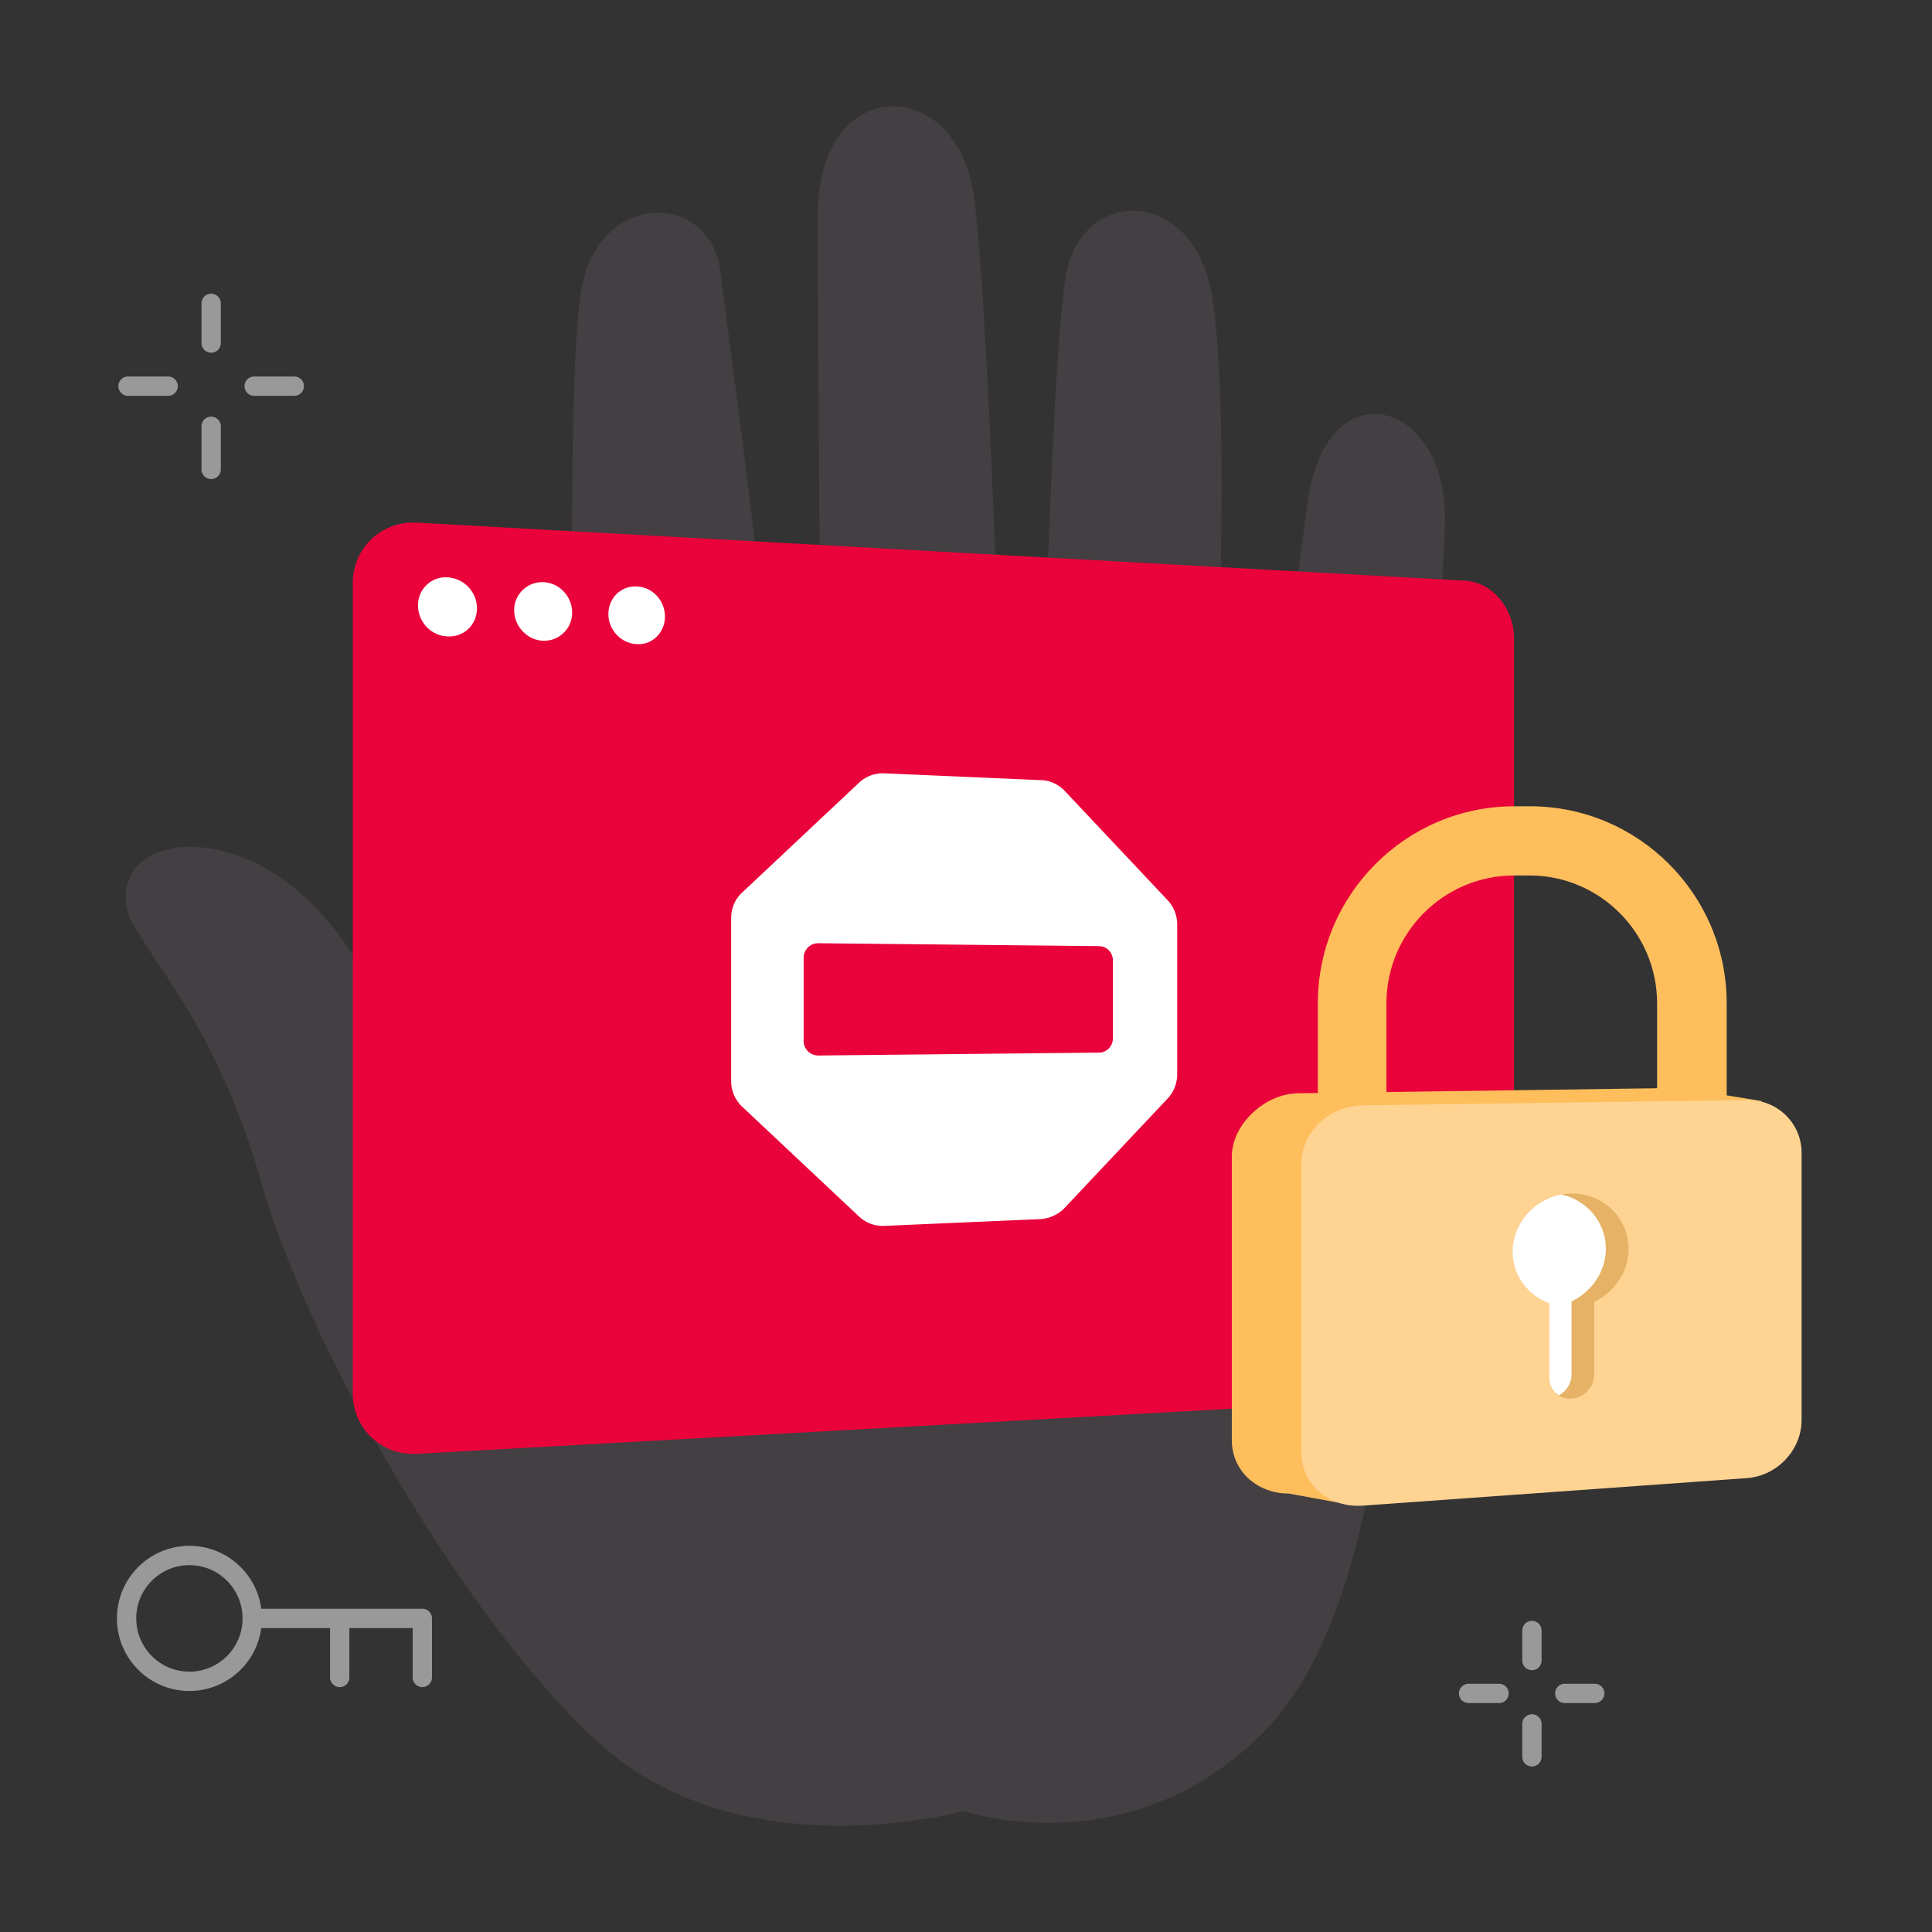 <svg xmlns="http://www.w3.org/2000/svg" width="400" height="400" fill="none" viewBox="0 0 400 400"><rect x="0" y="0" width="400" height="400" fill="#333333" stroke="none"/><path fill="#433F43" d="M299.159 107.104c0 24.751-9.905 84.073-9.905 117.342s0 106.521-27.816 134.378c-27.815 27.858-61.934 16.134-61.934 16.134s-46.726 13.026-76.343-14.831c-29.616-27.858-60.133-83.673-69.138-115.539-9.905-35.073-26.515-49.402-27.815-56.617s3.602-12.125 12.106-12.626c8.505-.401 22.913 4.008 34.52 22.045 11.606 18.038 17.51 26.054 23.813 35.975 6.303 9.92 20.611 23.348 20.611 23.348s.4-44.993 1.301-64.233c.9-19.34-1.801-111.931 1.801-132.574s26.515-20.242 28.716-4.008c2.201 16.133 8.805 66.938 9.805 79.965s3.702 44.492 3.702 44.492l7.605-2.706s-.901-106.019-.901-133.175c0-29.26 28.716-29.26 32.318-4.008s6.704 143.096 6.704 143.096l6.703 2.705s2.202-111.931 5.804-129.868 26.514-17.537 30.116 4.91 1.301 72.35.901 94.395-.901 43.59-.901 43.59l5.403 4.009s11.006-73.452 14.408-99.306c3.702-27.857 28.416-21.544 28.416 3.107"/><path fill="#E9033A" d="m303.362 288.98-217.02 12.025c-7.305.401-13.308-5.211-13.308-12.526V120.732c0-7.315 6.003-12.927 13.307-12.526l217.021 12.025c5.603.3 10.105 5.712 10.105 12.025v144.699c0 6.313-4.502 11.724-10.105 12.025"/><path fill="#fff" d="m215.413 161.514-32.318-1.403a7.15 7.15 0 0 0-5.203 1.904l-24.314 22.848c-1.4 1.302-2.201 3.206-2.201 5.21v33.77c0 2.004.801 3.808 2.201 5.211l24.314 22.847a7.15 7.15 0 0 0 5.203 1.904l32.318-1.403a7.64 7.64 0 0 0 4.902-2.204l21.512-22.847c1.201-1.303 1.901-3.107 1.901-4.911v-31.064c0-1.804-.7-3.607-1.901-4.91l-21.512-22.847c-1.3-1.303-3.101-2.105-4.902-2.105"/><path fill="#E9033A" d="m227.519 217.931-58.132.601c-1.601 0-3.002-1.302-3.002-3.006V198.29c0-1.603 1.301-3.006 3.002-3.006l58.132.601c1.601 0 2.902 1.303 2.902 3.007v16.033c0 1.703-1.301 3.006-2.902 3.006"/><path fill="#fff" fill-rule="evenodd" d="M98.748 125.943c0 3.407-2.701 6.012-6.103 5.812-3.402-.101-6.103-3.007-6.103-6.414s2.801-6.012 6.103-5.812c3.402.201 6.103 3.007 6.103 6.414m19.712.902a5.796 5.796 0 0 1-6.004 5.812c-3.302-.101-6.003-3.007-6.003-6.313a5.794 5.794 0 0 1 6.003-5.812c3.302.1 6.004 2.906 6.004 6.313m13.406 6.511c3.202.201 5.803-2.405 5.803-5.711s-2.601-6.113-5.803-6.213c-3.302-.201-5.903 2.405-5.903 5.712s2.701 6.112 5.903 6.212" clip-rule="evenodd"/><path fill="#FFBE5C" fill-rule="evenodd" d="M272.844 269.842h84.647v-62.129c0-22.547-18.31-40.784-40.722-40.784h-3.202c-22.513 0-40.723 18.338-40.723 40.784zm70.239-14.33h-56.031v-47.799c0-14.63 11.907-26.455 26.415-26.455h3.201c14.609 0 26.415 11.925 26.415 26.455z" clip-rule="evenodd"/><path fill="#FFBE5C" d="M364.695 227.955s-16.309-2.706-17.31-2.706l-78.643 1.103c-7.004.1-13.708 6.513-13.708 13.127V298.2c0 4.71 2.902 8.518 7.004 10.121q2.251.902 4.803.902l12.507 2.305 7.604-3.708 60.433-4.309c6.204-.401 11.207-5.812 11.207-11.925v-43.389z"/><path fill="#FFD493" d="m361.794 306.016-79.644 5.712c-7.004.501-12.707-4.409-12.707-11.023v-59.723c0-6.614 5.703-12.025 12.707-12.125l79.644-1.103c6.203-.1 11.206 4.81 11.206 10.923v55.515c-.1 6.012-5.003 11.323-11.206 11.824"/><path fill="#DCA553" d="M337.179 258.518c0-6.313-5.203-11.424-11.706-11.424-6.704 0-12.307 5.412-12.307 12.025 0 5.011 3.202 9.119 7.604 10.723v15.532c0 2.505 2.101 4.409 4.703 4.208 2.601-.2 4.602-2.505 4.602-4.91v-15.131c4.303-2.104 7.104-6.313 7.104-11.023" opacity=".7"/><path fill="#fff" d="M332.477 258.518c0-5.511-4.002-10.121-9.305-11.223-5.604 1.102-10.006 6.012-10.006 11.824 0 5.011 3.202 9.119 7.604 10.723v15.532c0 1.503.801 2.805 2.001 3.507 1.601-.902 2.602-2.505 2.602-4.309v-15.131c4.202-2.004 7.104-6.213 7.104-10.923"/><path fill="#999" d="M45.717 62.811a2 2 0 0 0-4 0zm-4 8.217a2 2 0 1 0 4 0zm4 17.234a2 2 0 1 0-4 0zm-4 8.919a2 2 0 0 0 4 0zm19.21-15.233a2 2 0 0 0 0-4zm-8.304-4a2 2 0 0 0 0 4zm-17.81 4a2 2 0 0 0 0-4zm-8.305-4a2 2 0 1 0 0 4zm15.21-15.137v8.217h4v-8.217zm0 25.451v8.919h4v-8.919zm19.21-10.314h-8.305v4h8.305zm-26.115 0h-8.305v4h8.305zm284.355 259.63a2 2 0 0 0-4 0zm-4 6.213a2 2 0 1 0 4 0zm4 13.127a2 2 0 0 0-4 0zm-4 6.815a2 2 0 0 0 4 0zm15.008-11.128a2 2 0 1 0 0-4zm-6.203-4a2 2 0 0 0 0 4zm-13.608 4a2 2 0 1 0 0-4zm-6.303-4a2 2 0 0 0 0 4zm11.106-11.027v6.213h4v-6.213zm0 19.34v6.815h4v-6.815zm15.008-8.313h-6.203v4h6.203zm-19.811 0h-6.303v4h6.303z"/><path stroke="#999" stroke-linecap="round" stroke-linejoin="round" stroke-width="4" d="M39.215 348.1c7.184 0 13.007-5.832 13.007-13.027s-5.823-13.027-13.007-13.027-13.007 5.833-13.007 13.027c0 7.195 5.824 13.027 13.007 13.027" clip-rule="evenodd"/><path fill="#999" d="M52.223 333.073a2 2 0 0 0 0 4zm35.22 2h2a2 2 0 0 0-2-2zm-2 12.226a2 2 0 0 0 4 0zm-17.111 0a2 2 0 0 0 4 0zm4-12.226a2 2 0 0 0-4 0zm-20.11 2h35.22v-4h-35.22zm33.22-2v12.226h4v-12.226zm-13.11 12.226v-12.226h-4v12.226z"/></svg>